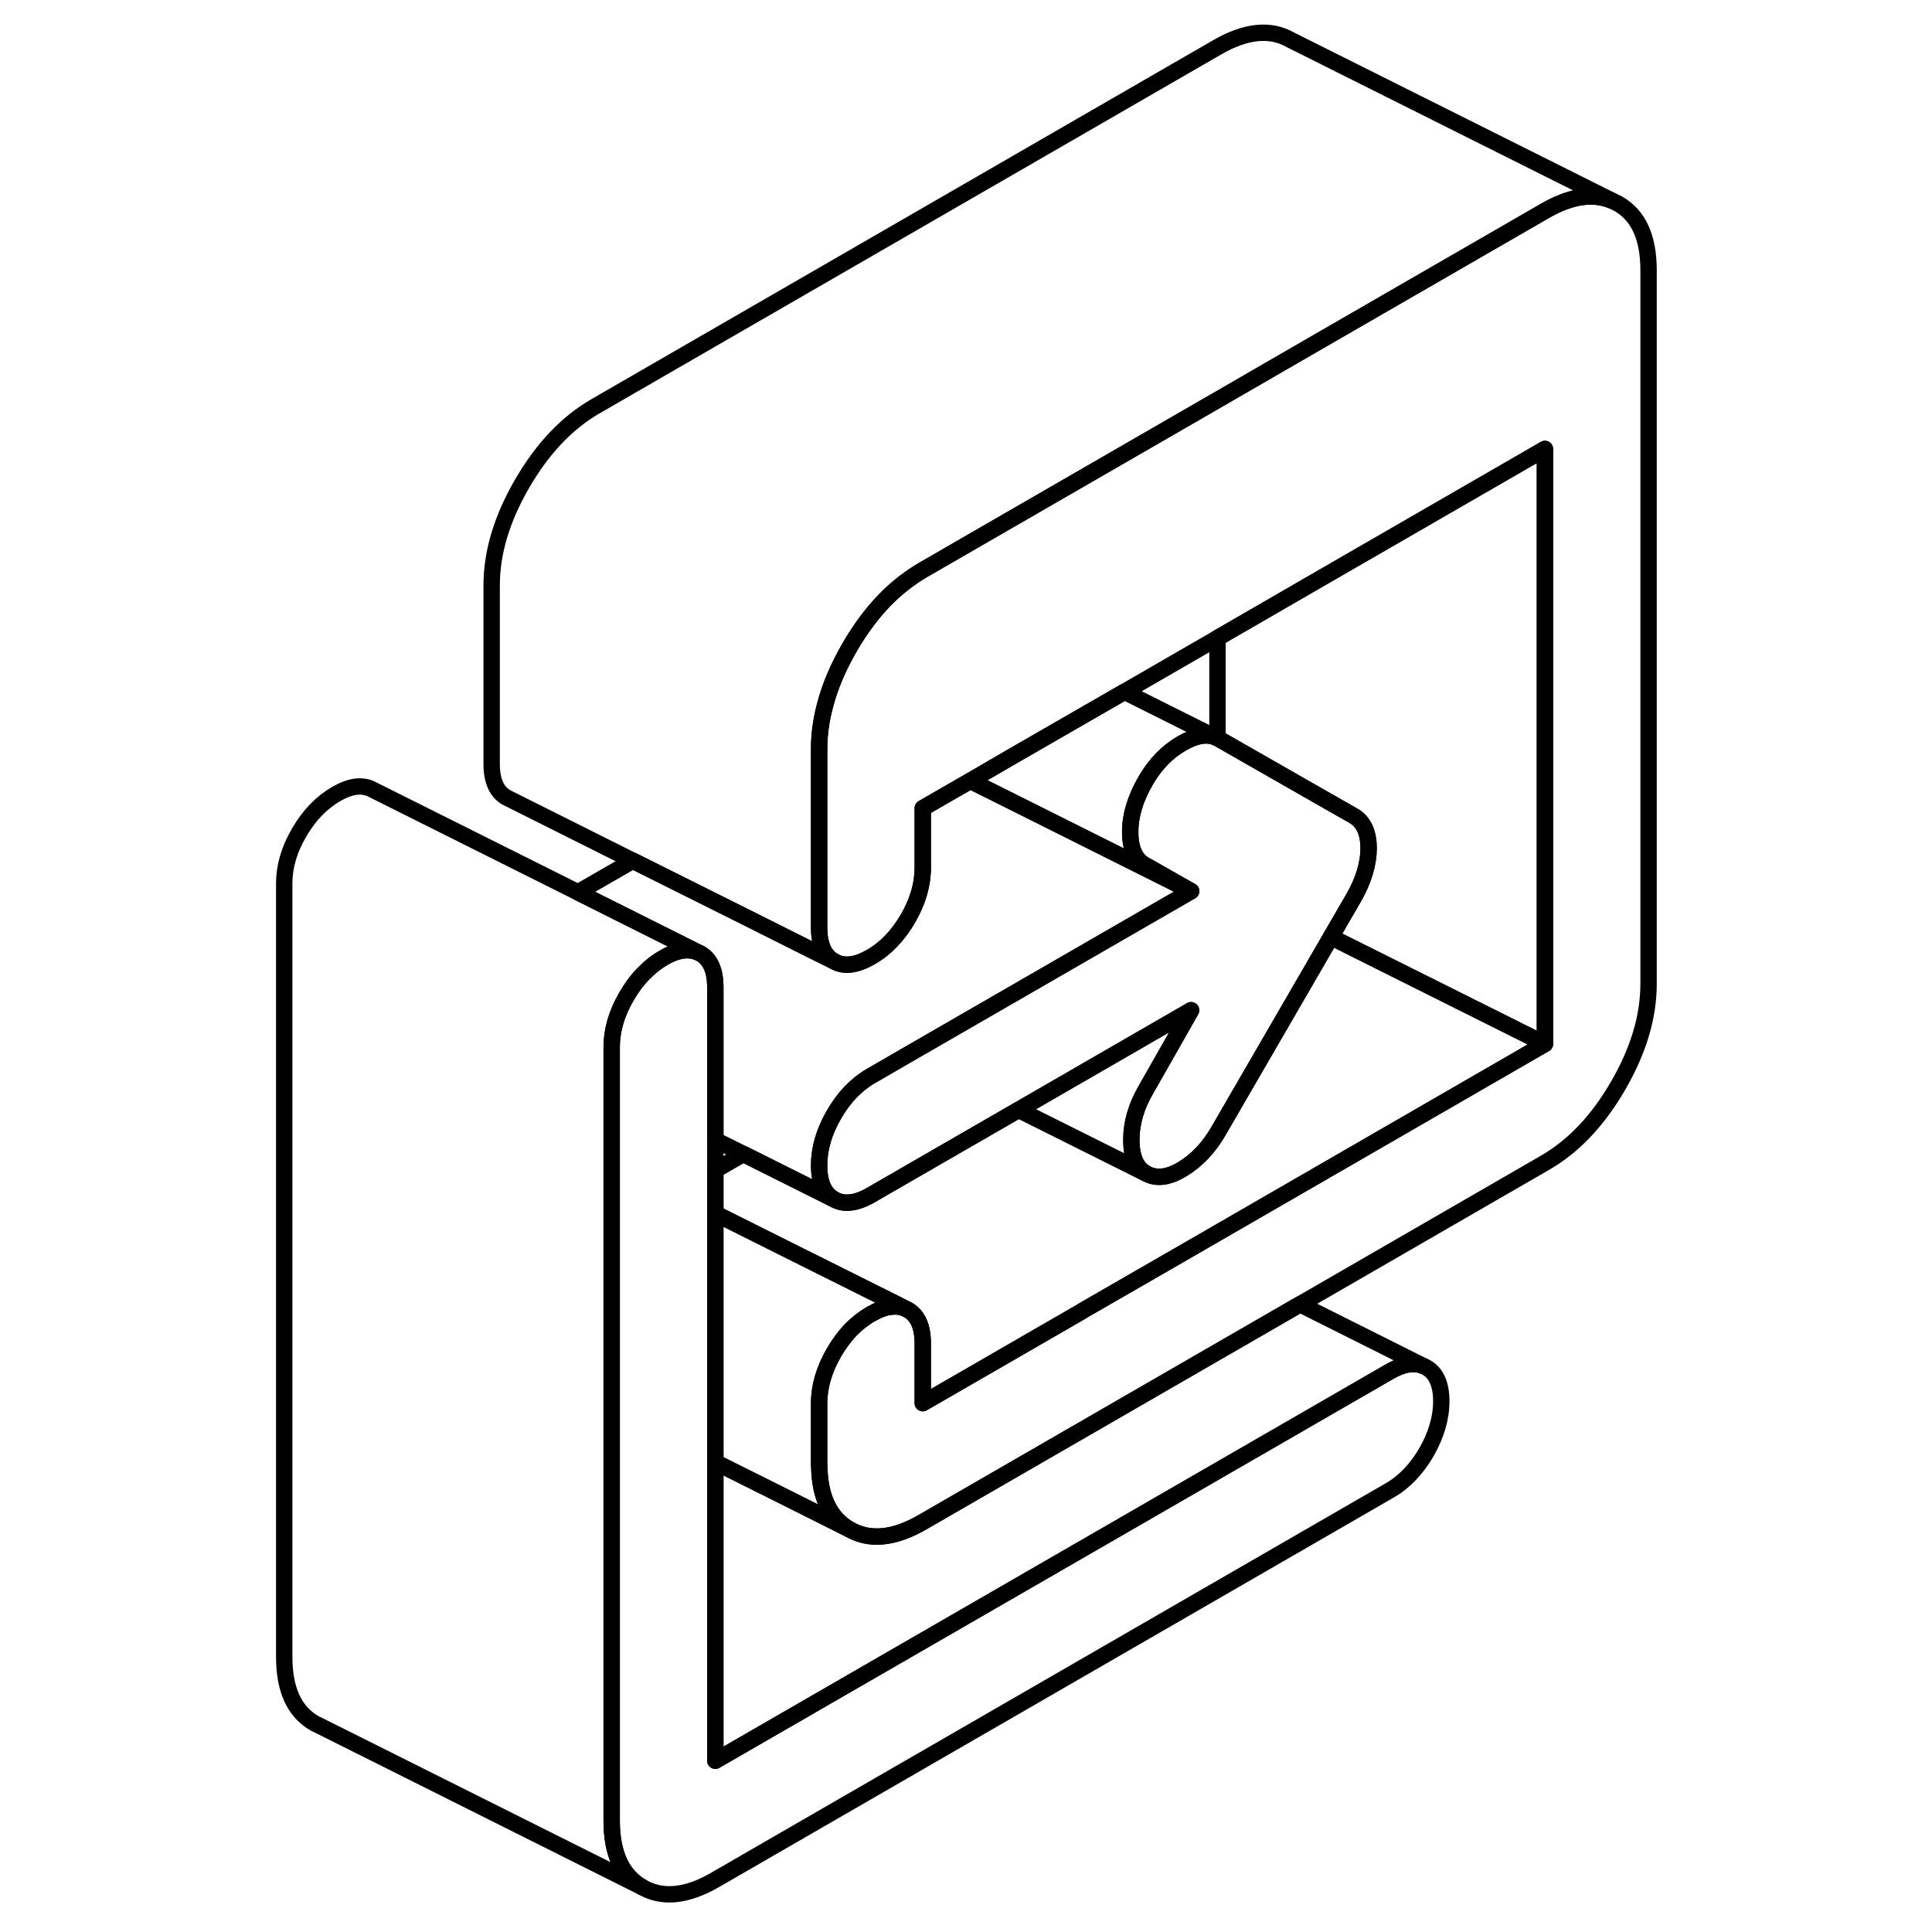 <svg width="24" height="24" viewBox="0 0 89 118" fill="none" xmlns="http://www.w3.org/2000/svg" stroke-width="1px" stroke-linecap="round" stroke-linejoin="round">
    <path d="M86.189 16.5V60.1C86.189 62.1 85.569 64.17 84.329 66.31C83.089 68.45 81.599 70.02 79.859 71.02L64.899 79.66L41.859 92.96C40.119 93.97 38.629 94.12 37.389 93.41C36.199 92.73 35.579 91.46 35.539 89.6C35.529 89.52 35.529 89.43 35.529 89.35V85.72C35.529 84.69 35.829 83.65 36.439 82.6C36.739 82.08 37.079 81.63 37.449 81.23C37.829 80.85 38.239 80.52 38.689 80.26C39.129 80.01 39.539 79.85 39.909 79.81C40.219 79.77 40.499 79.8 40.759 79.91L40.949 80C41.559 80.35 41.859 81.03 41.859 82.06V85.7L51.579 80.09C51.579 80.09 51.589 80.09 51.599 80.07L58.159 76.29L79.859 63.76V27.42L66.189 35.31L59.859 38.97L54.179 42.25L47.409 46.15L44.759 47.69L41.859 49.36V52.99C41.859 54.02 41.559 55.06 40.949 56.11C40.339 57.15 39.589 57.94 38.689 58.45C37.789 58.97 37.039 59.06 36.439 58.71C35.829 58.37 35.529 57.68 35.529 56.65V45.75C35.529 44.88 35.649 43.99 35.889 43.09C36.189 41.93 36.689 40.75 37.389 39.54C38.359 37.87 39.469 36.55 40.739 35.58C40.749 35.56 40.769 35.55 40.779 35.55C41.129 35.28 41.489 35.04 41.859 34.82L59.859 24.43L66.189 20.77L79.859 12.88C81.419 11.98 82.779 11.77 83.939 12.25L84.329 12.44C85.569 13.14 86.189 14.5 86.189 16.5Z" stroke="currentColor" stroke-linejoin="round"/>
    <path d="M69.089 51.8C69.089 52.77 68.779 53.8 68.139 54.9L66.789 57.23L59.909 69.1C59.329 70.1 58.599 70.87 57.729 71.4C56.859 71.93 56.109 72.02 55.479 71.66C54.899 71.33 54.599 70.65 54.599 69.62C54.599 68.59 54.899 67.57 55.479 66.57L58.039 62.07L58.249 61.7L47.719 67.78L38.689 72.99C37.789 73.51 37.039 73.59 36.439 73.25C35.829 72.9 35.529 72.21 35.529 71.18C35.529 70.15 35.829 69.12 36.439 68.07C36.739 67.55 37.079 67.09 37.449 66.7C37.829 66.31 38.239 65.98 38.689 65.72L40.969 64.4L58.249 54.43L55.399 52.81C54.819 52.48 54.529 51.81 54.529 50.81C54.529 49.81 54.839 48.77 55.479 47.67C56.059 46.67 56.799 45.91 57.689 45.4C58.499 44.93 59.189 44.8 59.739 45.03L59.859 45.09L59.909 45.11L66.189 48.7L68.139 49.81C68.779 50.17 69.089 50.84 69.089 51.8Z" stroke="currentColor" stroke-linejoin="round"/>
    <path d="M58.25 54.43L40.97 64.4L38.69 65.72C38.24 65.98 37.83 66.31 37.45 66.7C37.08 67.09 36.74 67.55 36.44 68.07C35.83 69.12 35.53 70.15 35.53 71.18C35.53 72.21 35.83 72.9 36.44 73.25L30.9 70.48L29.19 69.63V60.31C29.19 59.28 28.89 58.59 28.28 58.24L28.09 58.15L27.55 57.88L20.8 54.5L24.15 52.57L30.9 55.94L34.87 57.93L36.44 58.71C37.04 59.06 37.79 58.97 38.69 58.45C39.59 57.94 40.34 57.15 40.95 56.11C41.56 55.06 41.86 54.02 41.86 52.99V49.36L44.76 47.69L46.13 48.37L58.25 54.43Z" stroke="currentColor" stroke-linejoin="round"/>
    <path d="M73.529 85.58C73.529 86.61 73.219 87.65 72.619 88.7C72.009 89.74 71.259 90.531 70.359 91.04L29.189 114.81C27.45 115.82 25.959 115.97 24.72 115.26C23.48 114.55 22.859 113.2 22.859 111.2V63.96C22.859 62.93 23.159 61.89 23.769 60.85C24.079 60.31 24.43 59.84 24.82 59.45C25.189 59.07 25.589 58.75 26.029 58.5C26.469 58.24 26.879 58.09 27.249 58.05C27.549 58.01 27.829 58.05 28.09 58.15L28.279 58.24C28.889 58.59 29.189 59.28 29.189 60.31V107.54L70.359 83.78C71.169 83.31 71.859 83.19 72.429 83.43L72.619 83.52C73.219 83.86 73.529 84.55 73.529 85.58Z" stroke="currentColor" stroke-linejoin="round"/>
    <path d="M55.48 47.67C54.84 48.77 54.53 49.81 54.53 50.81C54.53 51.81 54.82 52.48 55.4 52.81L58.25 54.43L46.13 48.37L44.76 47.69L47.41 46.15L54.18 42.25L59.74 45.03C59.19 44.8 58.5 44.93 57.69 45.4C56.8 45.91 56.06 46.67 55.48 47.67Z" stroke="currentColor" stroke-linejoin="round"/>
    <path d="M79.859 27.42V63.76L66.789 57.23L68.139 54.9C68.779 53.8 69.09 52.77 69.09 51.8C69.09 50.83 68.779 50.17 68.139 49.81L66.189 48.7L59.909 45.11L59.859 45.09V38.97L66.189 35.31L79.859 27.42Z" stroke="currentColor" stroke-linejoin="round"/>
    <path d="M83.939 12.25C82.779 11.77 81.419 11.98 79.859 12.88L66.189 20.77L59.859 24.43L41.859 34.82C41.489 35.04 41.129 35.28 40.779 35.55C40.769 35.55 40.749 35.56 40.739 35.58C39.469 36.55 38.359 37.87 37.389 39.54C36.689 40.75 36.189 41.93 35.889 43.09C35.649 43.99 35.529 44.88 35.529 45.75V56.65C35.529 57.68 35.829 58.37 36.439 58.71L34.869 57.93L30.899 55.94L24.149 52.57L16.619 48.8L16.439 48.71C15.829 48.37 15.529 47.68 15.529 46.65V35.75C15.529 33.75 16.149 31.68 17.389 29.54C18.629 27.4 20.119 25.83 21.859 24.82L59.859 2.88C61.599 1.88 63.089 1.73 64.329 2.44L83.939 12.25Z" stroke="currentColor" stroke-linejoin="round"/>
    <path d="M40.759 79.91C40.499 79.8 40.219 79.77 39.909 79.81C39.539 79.85 39.13 80.01 38.69 80.26C38.239 80.52 37.83 80.85 37.45 81.23C37.08 81.63 36.739 82.08 36.44 82.6C35.83 83.65 35.529 84.69 35.529 85.72V89.35C35.529 89.43 35.529 89.52 35.539 89.6C35.579 91.46 36.199 92.73 37.389 93.41L32.859 91.14L29.189 89.31V74.12L33.469 76.26L40.219 79.63L40.759 79.91Z" stroke="currentColor" stroke-linejoin="round"/>
    <path d="M72.429 83.43C71.859 83.19 71.169 83.31 70.359 83.78L29.189 107.54V89.31L32.859 91.14L37.389 93.41C38.629 94.12 40.119 93.97 41.859 92.96L64.899 79.66L72.429 83.43Z" stroke="currentColor" stroke-linejoin="round"/>
    <path d="M28.09 58.15C27.829 58.05 27.549 58.01 27.249 58.05C26.879 58.09 26.469 58.24 26.029 58.5C25.589 58.75 25.189 59.07 24.82 59.45C24.43 59.84 24.079 60.31 23.769 60.85C23.159 61.89 22.859 62.93 22.859 63.96V111.2C22.859 113.2 23.48 114.55 24.72 115.26L5.109 105.45L4.719 105.26C3.479 104.55 2.859 103.2 2.859 101.2V53.96C2.859 52.93 3.159 51.89 3.769 50.85C4.379 49.8 5.129 49.02 6.029 48.5C6.919 47.98 7.669 47.9 8.279 48.24L20.799 54.5L27.549 57.88L28.09 58.15Z" stroke="currentColor" stroke-linejoin="round"/>
    <path d="M58.25 61.7L58.04 62.07L55.48 66.57C54.9 67.57 54.6 68.59 54.6 69.62C54.6 70.65 54.9 71.33 55.48 71.66L47.95 67.9L47.72 67.78L58.25 61.7Z" stroke="currentColor" stroke-linejoin="round"/>
    <path d="M79.859 63.76L58.159 76.29L51.599 80.07C51.599 80.07 51.59 80.08 51.58 80.09L41.859 85.7V82.06C41.859 81.03 41.559 80.35 40.95 80L40.759 79.91L40.219 79.63L33.469 76.26L29.189 74.12V71.47L30.899 70.48L36.44 73.25C37.039 73.59 37.789 73.51 38.69 72.99L47.719 67.78L47.95 67.9L55.48 71.66C56.109 72.02 56.859 71.93 57.73 71.4C58.599 70.87 59.329 70.1 59.909 69.1L66.789 57.23L79.859 63.76Z" stroke="currentColor" stroke-linejoin="round"/>
</svg>